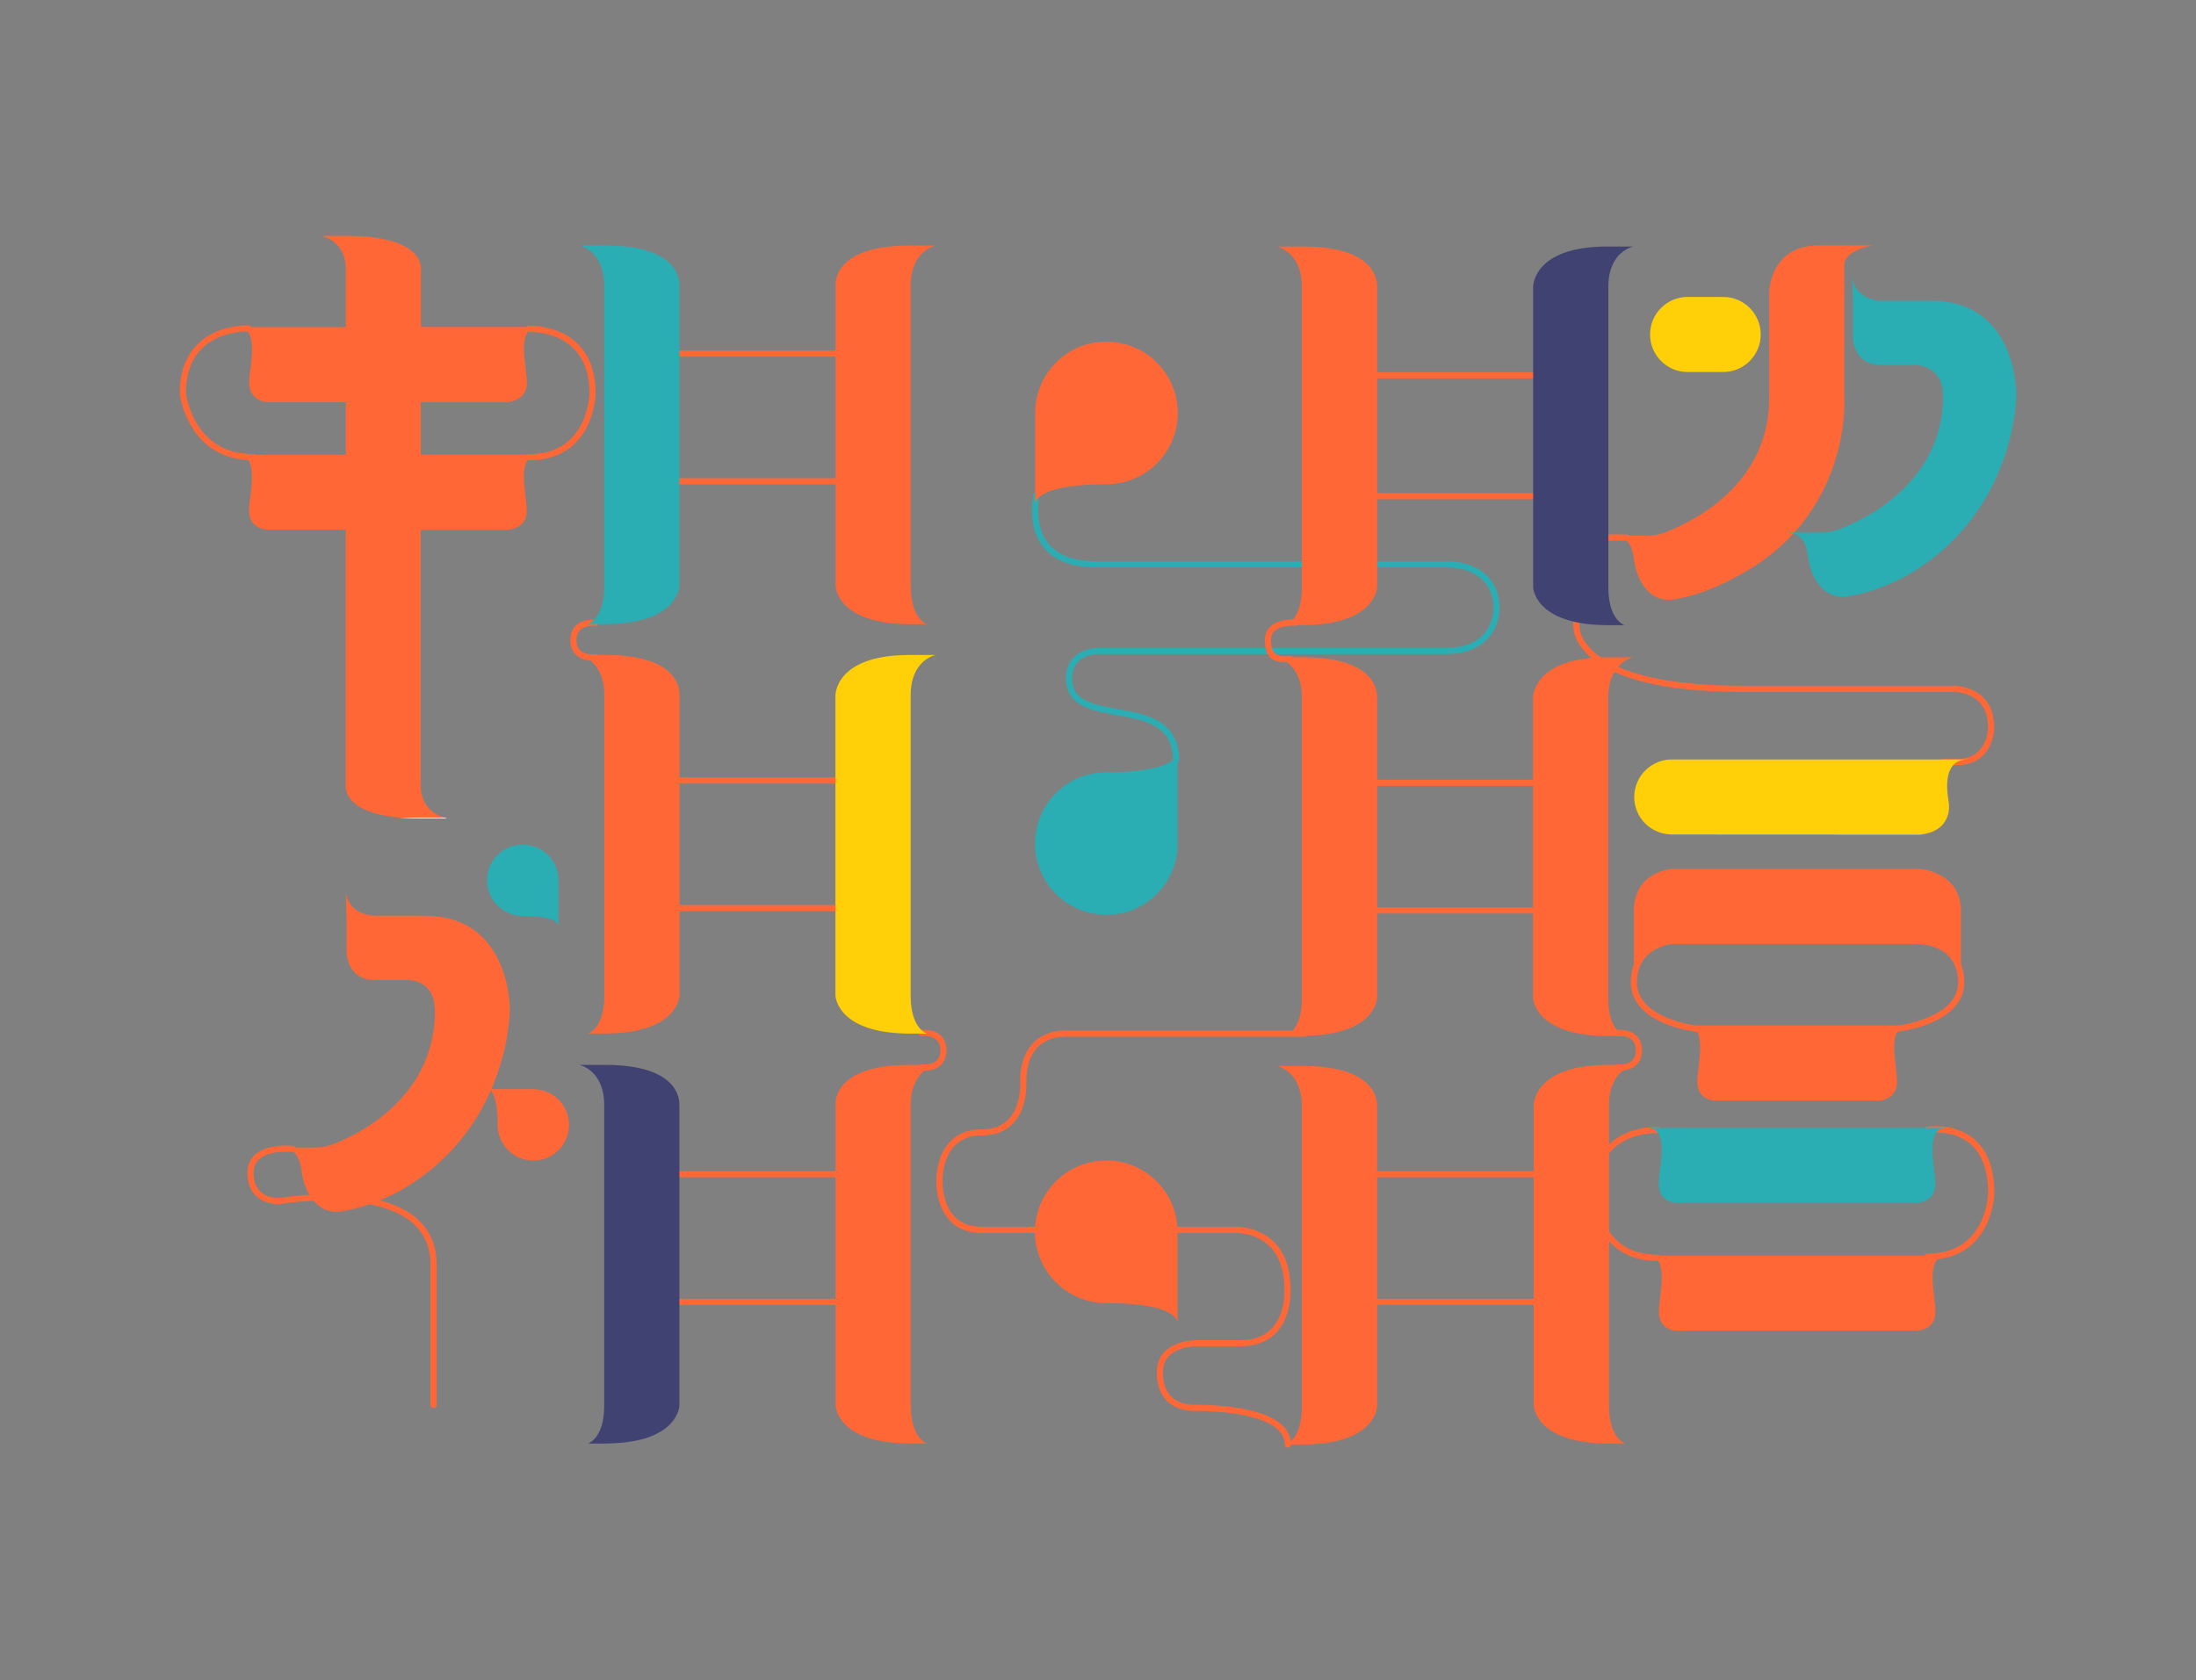 <?xml version="1.0" encoding="UTF-8"?>
<svg id="top04" xmlns="http://www.w3.org/2000/svg" viewBox="0 0 179 137">
  <rect x="0" y="0" width="179" height="137" fill="#808080" stroke="none"/>
  <defs>
    <style>
      <!-- .color-4, .cls-2 {
        fill: #ffcf08;
      }
      .cls-3, .cls-4 {
        fill: #ff6836;
      }
      .cls-5 {
        fill: #404272;
      }
      .color-2 {
        fill: #2aaeb3;
      }
      .cls-7 {
        stroke: #ff6836;
      }
      .cls-7, .stroke-width stroke-linecap stroke-color-4 {
        stroke-linecap: round;
        stroke-linejoin: round;
      }
      .cls-7, .stroke-width stroke-linecap stroke-color-4, .cls-9 {
        fill: none;
        stroke-width: .5px;
      }
      .stroke-width stroke-linecap stroke-color-4, .cls-9 {
        stroke: #ffcf08;
      }
      .cls-4, .cls-2 {
        fill-rule: evenodd;
      }
      .cls-9 {
        stroke-miterlimit: 10;
      } -->

      .stroke-width {
        stroke-width: .5px;
      }

      .stroke-linecap{
        stroke-linecap: round;
      }

      .stroke-color-1 {
        stroke: #ff6836;
      }

      .stroke-color-2 {
        stroke: #2aaeb3;
      }

      .stroke-color-3 {
        stroke: #404272;
      }

      .stroke-color-4 {
        stroke: #ffcf08;
      }
    </style>
  <linearGradient id="color-1" gradientTransform="rotate(90)">
      <stop offset="0%" stop-color="#ff6836" />
      <stop offset="100%" stop-color="#ff6836" />
      <stop offset="100%" stop-color="white" />
    </linearGradient>
    <linearGradient id="color-2" gradientTransform="rotate(90)">
      <stop offset="0%" stop-color="#2aaeb3" />
      <stop offset="100%" stop-color="#2aaeb3" />
      <stop offset="100%" stop-color="white" />
    </linearGradient>
    <linearGradient id="color-3" gradientTransform="rotate(90)">
      <stop offset="0%" stop-color="#404272" />
      <stop offset="100%" stop-color="#404272" />
      <stop offset="100%" stop-color="white" />
    </linearGradient>
    <linearGradient id="color-4" gradientTransform="rotate(90)">
      <stop offset="0%" stop-color="#ffcf08" />
      <stop offset="100%" stop-color="#ffcf08" />
      <stop offset="100%" stop-color="white" />
    </linearGradient>  
  </defs>
  <path class="stroke-width stroke-linecap stroke-color-2" d="m84.5,40.3s-1.4,5.71,4.83,5.71h28.65c.61,0,1.22.1,1.79.32,1.01.39,2.21,1.28,2.21,3.22,0,0,.18,3.53-4.21,3.53h-28.37s-2.26.02-2.26,2.22c0,4.42,8.72.91,8.72,6.69" fill="none"/>
  <path class="stroke-width stroke-linecap stroke-color-1" d="m105.61,50.77s-2.25-.21-2.26,1.41c0,1.6.88,1.59,1.81,1.54" fill="none"/>
  <path class="stroke-width stroke-linecap stroke-color-1" d="m112.24,30.6h12.74" fill="none"/>
  <path class="stroke-width stroke-linecap stroke-color-1" d="m112.24,40.45h12.74" fill="none"/>
  <path class="stroke-width stroke-linecap stroke-color-1" d="m112.24,63.82h12.74" fill="none"/>
  <path class="stroke-width stroke-linecap stroke-color-1" d="m112.24,74.23h12.74" fill="none"/>
  <path class="stroke-width stroke-linecap stroke-color-1" d="m112.24,95.73h12.74" fill="none"/>
  <path class="stroke-width stroke-linecap stroke-color-1" d="m112.24,106.14h12.74" fill="none"/>
  <path class="stroke-width stroke-linecap stroke-color-1" d="m106.35,84.27h-19.54s-3.4-.23-3.4,3.91c0,0,.29,4.14-3.36,4.14s-3.47,3.99-3.47,3.99c0,0-.18,3.96,3.44,3.96h20.74s4.18-.14,4.18,4.82c0,0,.33,4.42-3.84,4.42h-3.66s-2.89.02-2.89,2.32c0,0-.27,2.95,2.85,2.95s7.58.56,7.58,3" fill="none"/>
  <path class="stroke-width stroke-linecap stroke-color-1" d="m131.81,84.22s1.78-.22,1.78,1.41-1.77,1.4-1.77,1.4" fill="none"/>
  <path class="stroke-width stroke-linecap stroke-color-1" d="m132.62,43.83c-1.9.02-4.13-.86-4.13,7.21,0,0-.31,5.12,13.53,5.12h17.12s3.16-.14,3.16,3.16c0,0,.03,2.81-2.81,2.81h-1.11" fill="none"/>
  <path class="stroke-width stroke-linecap stroke-color-1" d="m154.64,83.87s5.22-.57,5.22-3.79-3.34-3.44-3.34-3.44" fill="none"/>
  <path class="stroke-width stroke-linecap stroke-color-1" d="m136.52,76.65s-3.34.22-3.34,3.44,5.14,3.79,5.14,3.79" fill="none"/>
  <path class="stroke-width stroke-linecap stroke-color-1" d="m157.1,92.12s5.21-.89,5.21,5.14c0,0-.07,5.2-5.2,5.2" fill="none"/>
  <path class="stroke-width stroke-linecap stroke-color-1" d="m135.14,92.14s-5.21-.35-5.21,5.21c0,0,.07,5.2,5.2,5.2" fill="none"/>
  <path class="stroke-width stroke-linecap stroke-color-1" d="m23.88,93.68s-3.46-.43-3.46,1.96,2.29,2.29,2.29,2.29c0,0,12.63-2.19,12.63,5.17v11.45" fill="none"/>
  <path class="stroke-width stroke-linecap stroke-color-1" d="m55.38,106.14h12.74" fill="none"/>
  <path class="stroke-width stroke-linecap stroke-color-1" d="m55.38,95.73h12.74" fill="none"/>
  <path class="stroke-width stroke-linecap stroke-color-1" d="m55.38,74.04h12.74" fill="none"/>
  <path class="stroke-width stroke-linecap stroke-color-1" d="m55.38,63.63h12.74" fill="none"/>
  <path class="stroke-width stroke-linecap stroke-color-1" d="m55.38,39.24h12.74" fill="none"/>
  <path class="stroke-width stroke-linecap stroke-color-1" d="m55.38,28.83h12.74" fill="none"/>
  <path class="stroke-width stroke-linecap stroke-color-1" d="m43.08,26.82s5.22-.31,5.22,5.26c0,0-.07,5.2-5.2,5.2" fill="none"/>
  <path class="stroke-width stroke-linecap stroke-color-1" d="m20.27,26.78s-5.37-.28-5.37,5.29c0,0,.59,5.2,5.73,5.2" fill="none"/>
  <path class="stroke-width stroke-linecap stroke-color-1" d="m75.12,84.22s1.78-.22,1.78,1.41-1.77,1.4-1.77,1.4" fill="none"/>
  <path class="stroke-width stroke-linecap stroke-color-1" d="m48.52,50.78s-1.78-.22-1.78,1.41,1.77,1.4,1.77,1.4" fill="none"/>
  <path class="color-4" d="m90.19,27.85c-3.21,0-5.81,2.6-5.81,5.81v7.4c.06-.42.7-1.58,5.81-1.58,3.21,0,5.81-2.6,5.81-5.81s-2.6-5.81-5.81-5.81Z" fill="url(#color-1)"/>
  <path class="color-4" d="m90.17,94.61c3.21,0,5.81,2.6,5.81,5.81v7.4c-.06-.42-.7-1.58-5.81-1.58-3.21,0-5.81-2.6-5.81-5.81s2.6-5.81,5.81-5.81Z" fill="url(#color-1)"/>
  <path class="color-4" d="m131.16,114.6h-.01v-24.49c0-2.9,2.03-3.29,2.03-3.29h-2.13c-6.08,0-6.03,3.29-6.03,3.29v24.49h0s.09,3.09,6.11,3.09h1.35s-1.33-.37-1.33-3.09h0Z" fill="url(#color-1)"/>
  <path class="color-4" d="m112.24,90.2s.4-3.29-6.02-3.29h-2.13s2.03.39,2.03,3.29v24.48c0,2.72-1.33,3.09-1.33,3.09h1.35c6.04,0,6.11-3.09,6.11-3.09v-24.48h0Z" fill="url(#color-1)"/>
  <path class="color-4" d="m74.23,114.6h0v-24.49c0-2.9,2.03-3.29,2.03-3.29h-2.13c-6.42,0-6.02,3.29-6.02,3.29v24.49s.09,3.09,6.11,3.09h1.35s-1.33-.37-1.33-3.09Z" fill="url(#color-1)"/>
  <path class="color-4" d="m131.1,81.37h-.01v-24.49c0-2.9,2.03-3.29,2.03-3.29h-2.13c-6.08,0-6.03,3.29-6.03,3.29v24.49h0s.09,3.09,6.11,3.09h1.35s-1.33-.37-1.33-3.09h0Z" fill="url(#color-1)"/>
  <path class="color-4" d="m112.24,56.88s.4-3.29-6.02-3.29h-2.13s2.03.39,2.03,3.29v24.48c0,2.72-1.33,3.09-1.33,3.09h1.35c6.04,0,6.11-3.09,6.11-3.09v-24.48h0Z" fill="url(#color-1)"/>
  <path class="color-4" d="m55.38,56.69s.4-3.29-6.02-3.29h-2.13s2.03.39,2.03,3.29v24.48c0,2.72-1.33,3.09-1.33,3.09h1.35c6.04,0,6.11-3.09,6.11-3.09v-24.48h0Z" fill="url(#color-1)"/>
  <path class="color-4" d="m112.24,23.39s.4-3.29-6.02-3.29h-2.13s2.03.39,2.03,3.29v24.48c0,2.72-1.33,3.09-1.33,3.09h1.35c6.04,0,6.11-3.09,6.11-3.09v-24.48h0Z" fill="url(#color-1)"/>
  <path class="color-4" d="m74.23,47.79h0v-24.48c0-2.9,2.03-3.29,2.03-3.29h-2.13c-6.42,0-6.02,3.29-6.02,3.29v24.49s.09,3.09,6.11,3.09h1.35s-1.33-.37-1.33-3.09h0Z" fill="url(#color-1)"/>
  <path class="color-4" d="m158.65,102.38h-24.33c1.82,0,.9,3.3.9,4.55,0,1.62,1.51,1.56,1.51,1.56h19.52s1.51,0,1.51-1.56c0-1.25-.92-4.55.9-4.55Z" fill="url(#color-1)"/>
  <path class="color-4" d="m155.52,83.61h-18.07c1.82,0,.9,3.31.9,4.56,0,1.62,1.51,1.56,1.51,1.56h13.26s1.51,0,1.51-1.56c0-1.25-.92-4.55.9-4.55h0Z" fill="url(#color-1)"/>
  <path class="color-4" d="m156.51,70.84h-20.29s-3.04.25-3.04,3.43v5.03s.39-2.34,3.55-2.34h19.33c3.16,0,3.78,2.34,3.78,2.34v-5.03c0-3.18-3.34-3.43-3.34-3.43Z" fill="url(#color-1)"/>
  <path class="color-4" d="m148.27,20c-4.06,0-4.06,3.88-4.06,3.89v8.58c0,7.13-6.37,10.14-8.55,10.96-.44.16-.9.24-1.37.24h-2.75c1.24,0,1.55,1.15,1.63,1.82.09.73.29,1.45.67,2.07.48.78,1.3,1.51,2.6,1.31,2.6-.4,4.93-1.77,4.93-1.77,9.6-4.89,8.96-14.59,8.96-14.63v-10.88c0-1.19,2.3-1.59,2.3-1.59h-4.35Z" fill="url(#color-1)"/>
  <path class="color-4" d="m46.38,91.71c0-1.6-1.3-2.91-2.91-2.91h-3.42c1.51-3.5,1.51-6.44,1.51-6.44,0,0,.13-7.7-6.94-7.7h-4.23s-2.11-.1-2.2-2.07l.05,2.07h.01v2.96s0,2.27,2.27,2.27h2.6s2.32-.14,2.32,2.47h.02c0,7.13-6.22,10.14-8.4,10.96-.44.16-.9.24-1.37.24h-2.75c1.24,0,1.55,1.15,1.63,1.82.09.73.29,1.45.67,2.07.48.78,1.3,1.51,2.6,1.31,2.6-.4,4.93-1.77,4.93-1.77,3.85-2.24,6.01-5.31,7.23-8.07.25.24.56.9.56,2.79,0,1.6,1.3,2.91,2.91,2.91s2.91-1.3,2.91-2.91h0Z" fill="url(#color-1)"/>
  <path class="color-4" d="m43.88,37.07h-9.58v-4.29h7.09s1.56-.1,1.56-1.57c0-.28-.05-.66-.1-1.09-.16-1.3-.37-3.02.59-3.39.04-.01.03-.07-.01-.07h-9.12s0-4.71,0-4.71h0s.37-2.72-6.02-2.72h-2.13s2.03.32,2.03,2.72h0v4.72h-8.81c1.45,0,1.21,1.98,1.03,3.46-.05.43-.11.81-.1,1.09.03,1.57,1.56,1.57,1.56,1.57h6.32v4.29h-8.82c1.45,0,1.21,1.99,1.03,3.46-.05.43-.1.81-.1,1.09,0,1.56,1.56,1.56,1.56,1.56h6.32v20.82h.01c-.02.12-.35,2.72,6.1,2.72h2.19s-2.19-.32-2.19-2.72v-20.81h7.09s1.56-.07,1.56-1.56c0-.28-.05-.66-.1-1.09-.18-1.47-.43-3.46,1.03-3.46Z" fill="url(#color-1)"/>
  <path class="color-3" d="m55.37,90.11s.4-3.29-6.02-3.29h-2.13s2.03.39,2.03,3.29v24.49c0,2.72-1.33,3.09-1.33,3.09h1.35c6.04,0,6.11-3.09,6.11-3.09h0v-24.49Z" fill="url(#color-3)"/>
  <path class="color-3" d="m131.11,47.87h-.01v-24.48c0-2.9,2.03-3.29,2.03-3.29h-2.13c-6.08,0-6.03,3.29-6.03,3.29v24.49h0s.09,3.09,6.11,3.09h1.35s-1.33-.37-1.33-3.09h0Z" fill="url(#color-3)"/>
  <path class="color-2" d="m74.24,81.18h-.01v-24.49c0-2.9,2.03-3.29,2.03-3.29h-2.13c-6.08,0-6.03,3.29-6.03,3.29v24.49h0s.09,3.09,6.11,3.09h1.35s-1.33-.37-1.33-3.09h0Z" fill="url(#color-4)"/>
  <path class="color-2" d="m160.39,61.92h-24.12c-1.68,0-3.06,1.37-3.06,3.06s1.35,3.02,3.01,3.05h0s20.29.01,20.29.01c.3-.02,1.87-.16,2.28-1.64.11-.37.1-.77.03-1.16-.16-.92-.41-3.32,1.56-3.32Z" fill="url(#color-4)"/>
  <path class="color-2" d="m140.46,24.21h-2.9c-1.69,0-3.06,1.37-3.06,3.06s1.37,3.06,3.06,3.06h2.9c1.69,0,3.06-1.37,3.06-3.06s-1.37-3.06-3.06-3.06Z" fill="url(#color-4)"/>
  <path class="color-1" d="m90.18,74.59c3.21,0,5.81-2.6,5.81-5.81v-7.4c-.06.42-.7,1.58-5.81,1.58-3.21,0-5.81,2.6-5.81,5.81s2.6,5.81,5.81,5.81Z" fill="url(#color-2)"/>
  <path class="color-1" d="m158.65,91.96h-24.33c1.41,0,1.18,1.98.99,3.46-.05.42-.1.81-.1,1.09,0,1.56,1.39,1.56,1.5,1.56h19.53s1.51,0,1.51-1.56c0-.28-.05-.66-.1-1.09-.18-1.47-.42-3.46.99-3.46h0Z" fill="url(#color-2)"/>
  <path class="color-1" d="m151.03,27.48v-2.96l-.05-2.07c.1,1.96,2.2,2.07,2.2,2.07h4.23c7.07,0,6.94,7.67,6.94,7.7s0,9.51-8.8,14.63c0,0-2.32,1.37-4.93,1.77-1.3.2-2.11-.53-2.6-1.31-.38-.61-.58-1.33-.67-2.07-.08-.67-.39-1.82-1.63-1.82h2.75c.46,0,.92-.08,1.37-.24,2.18-.82,8.55-3.82,8.55-10.96h-.02c0-2.61-2.47-2.47-2.47-2.47h-2.6c-2.27,0-2.27-2.27-2.27-2.27h0Zm-.06-5.17v.14-.14Z" fill="url(#color-2)"/>
  <path class="color-1" d="m42.61,68.86c1.6,0,2.91,1.3,2.91,2.91v3.7c-.03-.21-.35-.79-2.91-.79-1.6,0-2.91-1.3-2.91-2.91s1.3-2.91,2.91-2.91Z" fill="url(#color-2)"/>
  <path class="color-1" d="m55.37,23.3s.4-3.29-6.02-3.29h-2.13s2.03.39,2.03,3.29v24.49c0,2.72-1.33,3.09-1.33,3.09h1.35c6.04,0,6.11-3.09,6.11-3.09h0v-24.49Z" fill="url(#color-2)"/>
</svg>